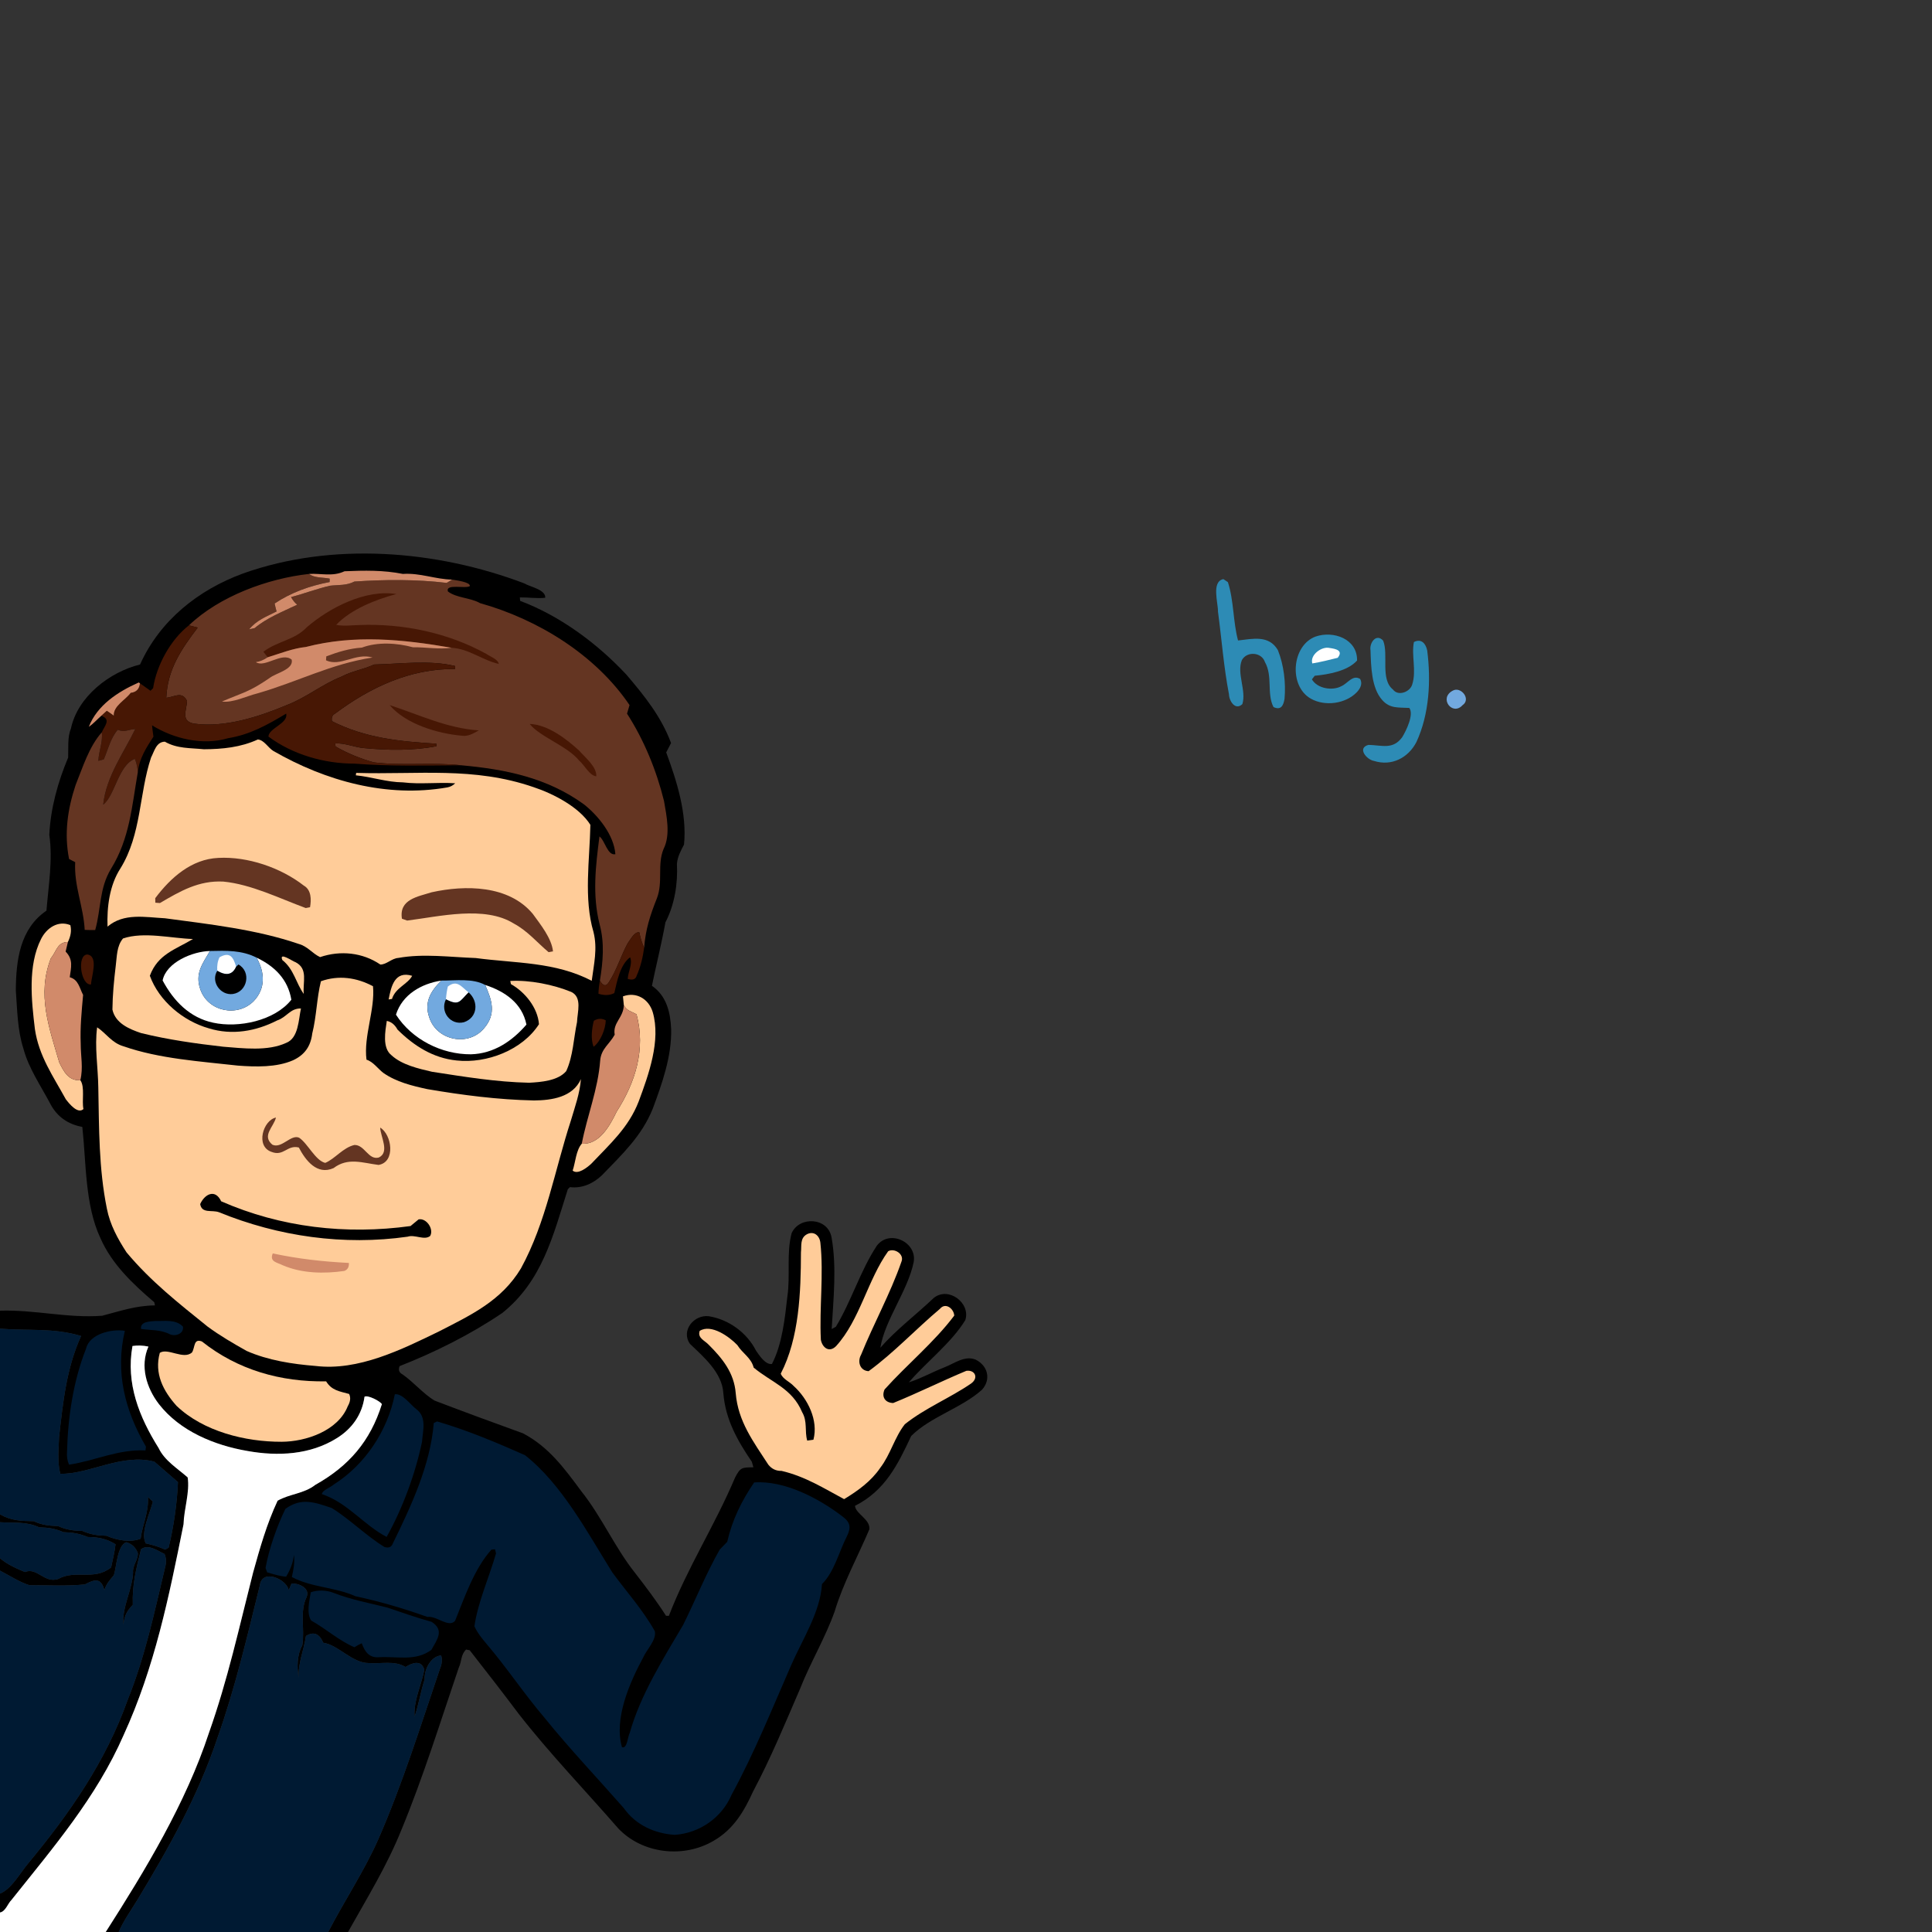 <?xml version="1.0" encoding="utf-8"?>
<!-- Generator: Adobe Illustrator 16.0.0, SVG Export Plug-In . SVG Version: 6.00 Build 0)  -->
<!DOCTYPE svg PUBLIC "-//W3C//DTD SVG 1.1//EN" "http://www.w3.org/Graphics/SVG/1.1/DTD/svg11.dtd">
<svg version="1.1" id="Layer_1" xmlns="http://www.w3.org/2000/svg" xmlns:xlink="http://www.w3.org/1999/xlink" x="0px" y="0px"
	 width="398px" height="398px" viewBox="0 0 398 398" enable-background="new 0 0 398 398" xml:space="preserve">
<rect x="0" y="0" width="398" height="398" fill="#333333" stroke="none"/>
<path d="M107.95,120.16c1.21,0.73,4.5,1.3,4.37,2.98c-1.73,0.19-3.49-0.1-5.23-0.07l0.06,0.71c8.27,3.12,15.87,8.76,21.89,15.2
	c3.72,4.36,7.18,8.66,9.2,14.09c-0.34,0.64-0.67,1.29-1,1.93c2.19,5.9,4.31,12.65,3.67,18.99c-0.67,1.29-1.35,2.49-1.46,3.99
	c0.21,4.04-0.48,8.4-2.37,12.03c-0.88,4.8-1.99,9.15-2.78,13.07c3.01,2.08,3.81,5.46,3.96,8.92c0.13,5.62-1.86,11.2-3.8,16.42
	c-2.27,5.62-6.32,9.4-10.42,13.65c-1.77,1.72-4.12,2.8-6.63,2.479l-0.44,0.44c-3.04,9.59-5.26,18.869-13.48,25.48
	c-6.55,4.439-13.83,8.069-21.17,10.959c-0.31,0.76-0.11,1.33,0.6,1.7c2.32,1.62,4.19,3.92,6.58,5.39
	c6.05,2.311,12.19,4.57,18.23,6.75c5.33,2.801,8.53,7.221,12.03,11.94c4.2,5.271,6.91,11.61,11.09,16.851
	c2.21,2.859,4.41,5.76,6.35,8.799l0.59,0.011c3.85-9.99,9.47-18.63,13.63-28.47c1.11-2.141,1.39-2.09,3.78-2.131l-0.32-1.14
	c-2.98-4.38-5.44-8.729-5.87-14.14c-0.25-4.2-4.03-7.43-6.86-10.131c-1.95-2.709,0.8-6.08,3.86-5.709c4.1,0.66,7.83,3.359,9.72,7.07
	c0.68,0.989,1.94,2.959,3.29,2.77c2.13-4.08,2.68-9.48,3.19-13.98c0.62-4.18-0.23-8.9,0.87-12.97c1.6-3.569,7.53-3.271,8.23,0.92
	c1.08,6.12,0.37,12.649,0.02,18.83l0.86-0.47c3.2-5.28,5.03-11.521,8.43-16.68c2.58-3.471,8.35-0.761,7.6,3.369
	c-1.21,5.9-5.93,11.881-6.87,17.641c3.26-3.74,7.41-6.83,11.01-10.271c3.05-2.44,7.65,1.08,6.49,4.58
	c-2.88,4.71-8.08,8.67-11.62,12.81c2.47-0.77,4.88-2.14,7.32-3.09c2.04-0.779,4.15-2.5,6.431-1.59c2.479,1.221,3.25,4.02,1.33,6.189
	c-4.181,3.781-10.641,5.58-14.601,9.541c-2.78,5.959-5.41,11.279-11.58,14.39c0.13,1.66,3.14,2.729,2.97,4.819
	c-2.39,5.621-5.4,11.091-7.16,16.941c-1.98,5.539-4.99,10.51-7.14,15.959c-3.06,7.09-6.04,14.32-9.66,21.12
	c-1.88,4.14-4.04,7.79-8.09,10.14c-6.2,3.681-14.7,2.74-19.7-2.539c-6.77-7.791-14.16-15.45-20.5-23.59
	c-3.32-4.42-6.68-8.75-10.09-13.101l-0.75-0.14c-1.12,1.09-0.87,2.4-1.5,3.72c-3.78,11.101-7.31,22.51-11.79,33.351
	C79.73,384.359,75.6,391.02,71.69,398h-4.08c3.3-6.391,7.35-12.42,10.29-19.04c4.98-11.34,8.76-23.51,12.74-35.22
	c0.41-0.961,0.49-1.86,0.24-2.7c-2.1,0.11-3.54,2.92-3.39,4.899c-0.84,2.541-1.21,5.131-2.08,7.681c-0.26-3.2,1.41-6.53,2-9.63
	c-0.61-2.141-2.48-1.45-3.88-0.58c-2.23-1.391-4.97-0.62-7.55-0.811c-3.42,0.021-6.32-3.76-9.38-4.18
	c-0.74-1.689-1.82-2.48-3.57-1.4c-0.44,3.03-1.66,5.51-1.49,8.631c-0.39-2.09-0.37-4.75,0.73-6.68c0.57-3.49-0.6-6.91,0.9-9.99
	c0.75-1.84-1.67-2.86-3.1-2.771c-0.2,0.46-0.4,0.92-0.6,1.39c-0.33-2.24-5.47-4.56-5.94-1.01c-2.58,10.43-5.09,21.16-8.71,31.36
	c-3.99,11.95-9.99,22.649-16.48,33.38c-1.34,2.21-2.85,4.279-3.89,6.67h-2.67c8.16-12.75,16.51-26.57,21.25-40.99
	c3.9-11,6.24-21.8,9.1-33.02c1.4-5.051,2.82-10.061,5.06-14.84c2.48-1.42,5.41-1.42,7.78-3.271c6.93-3.899,11.31-8.989,13.7-16.62
	c-0.39-0.65-2.94-1.939-3.58-1.529c-0.49,3.67-2.58,6.609-5.71,8.539c-5.47,3.44-12.16,3.76-18.38,2.641
	c-6.8-1.16-13.93-4.08-18.27-9.67c-2.56-3.33-3.93-7.82-2.15-11.84c-1.13-0.24-2.22-0.28-3.29-0.121
	c-1.39,7.711,1.37,14.611,5.39,21.031c1.24,2.6,3.85,4.16,5.98,6.039c0.48,2.98-0.77,6.561-0.85,9.65
	c-3.01,14.96-5.94,29.46-12.35,43.45c-5.58,12.78-14.47,23.12-23.09,33.94c-0.79,0.779-1.22,2.379-2.37,2.59v-3.891
	c2.42-0.98,4.13-4.26,5.81-6.23c8.52-10.289,15.98-20.979,20.49-33.68c3.58-8.869,5.47-17.9,7.68-27.17
	c0.31-1.07,0.28-2.029-0.08-2.88c-1.43-0.649-3.35-2.12-4.85-0.97c-0.98,3.98-1.84,7.24-1.69,11.439c-1.3,1.381-1.68,2.19-1.95,4.08
	c-0.31-3.59,1.83-7.13,2-10.699c-0.13-1.541,1.01-2.521,0.99-4c-0.43-1.19-1.23-1.951-2.4-2.271c-1.86,0.72-1.98,5.04-2.54,6.8
	c-0.86,1-1.57,1.79-1.96,3.08c-0.68-2.609-1.99-2.27-4.01-1.189c-3.71,0.379-7.68,0.16-11.44,0.16c-2.1-0.66-4.08-1.99-6.05-3V321
	c1.47,1.279,3.35,2.1,5.13,2.84c2.54-1.029,3.98,2.381,6.85,1.439c3.56-2.01,7.37,0.441,10.91-2.389c0.34-1.57,0.73-3.16,0.91-4.761
	c-1.88-1.18-3.55-1.46-5.74-1.5c-1.72-0.729-3.13-0.94-5-1c-1.73-0.75-3.12-0.95-5-0.989C5.44,313.38,2.81,313.79,0,313.58v-1.62
	c2.31,1.319,4.34,1.37,6.94,1.41c1.7,0.79,3.13,0.95,5,1c1.73,0.771,3.11,0.97,5,1c1.73,0.75,3.11,0.96,5,1
	c2.04,0.92,4.92,1.46,7.03,0.61c0.4-3.051,1.73-5.5,1.49-8.61c0.35,0.31,0.69,0.64,1.03,0.97c-0.57,2.36-2.61,6.41-1.47,8.6
	c1.41,0.311,2.7,0.69,4.01,1.281l0.71-0.4c1.04-4.271,1.74-9.15,1.92-13.5c-1.61-1.41-3.24-2.791-4.85-4.2
	c-6.63-1.81-13.53,2.649-19.4,2.479c-0.61-2.43-0.33-5.119-0.24-7.6c0.82-7.2,1.51-14.1,4.53-20.779
	C11,273.49,5.77,274.189,0,273.71V270c7.21-0.221,13.88,1.59,21.04,1.05c3.73-0.97,6.97-2.1,10.88-2.13l-0.14-0.65
	c-4.36-3.72-8.7-7.81-11.05-13.119c-3.26-6.871-2.96-15.65-3.77-23c-2.88-0.53-5.1-2.021-6.51-4.601
	c-1.99-3.79-4.57-7.489-5.63-11.55c-1.23-3.76-1.27-8.05-1.56-12c0.05-6.16,0.82-12.65,6.31-16.4c0.42-5.16,1.33-10.47,0.59-15.6
	c0.24-5.43,1.77-10.93,3.88-15.94c0.08-1.92-0.18-4.18,0.57-5.96c1.38-6.59,7.97-11.67,14.24-13.21
	c4.1-9.09,11.98-15.36,21.21-18.75C68.48,111.57,89.95,113.34,107.95,120.16z"/>
<path fill="#643522" d="M63.68,118.23c1.08,0.88,2.91,0.69,4.23,0.97l-0.01,0.7c-4.05,0.77-7.88,2.12-11.33,4.42
	c0.12,0.55,0.25,1.1,0.4,1.64c-2.09,1.06-4.12,1.79-5.65,3.69l1.14-0.26c2.53-2.12,5.8-3.39,8.76-4.82
	c-0.51-0.42-0.93-0.95-1.26-1.56c2.7-0.73,5.32-1.72,8.03-2.35c1.76-0.2,3.41-0.01,5.02-0.86c6.31-0.42,12.71-0.47,19.01,0.28
	l1.12-0.68c0.77,0.14,3.82,0.51,3.65,1.34c-0.92,0.6-5.05-0.57-4.52,1.1c1.79,1.37,4.58,1.25,6.63,2.41
	c11.91,3.34,23.78,10.64,30.79,21c-0.18,0.58-0.35,1.17-0.52,1.76c3.52,5.47,6.06,11.68,7.62,18c0.53,3.08,1.38,6.97-0.09,9.88
	c-1.35,3.23-0.07,6.81-1.38,10.17c-1.37,3.45-2.35,6.42-2.62,10.18c-0.47-1-0.79-2.05-0.99-3.16c-1.02-0.22-1.85,1.53-2.39,2.21
	c-1.4,2.57-2.3,5.649-3.92,8.09c-0.56,0.88-1.16,0.761-1.82-0.36c0.64-3.899,0.99-7.75-0.06-11.62c-1.53-6.04-0.81-12.02-0.03-18.09
	c1.16,0.86,1.64,3.99,3.28,3.66c-0.29-3.92-3.47-7.88-6.46-10.26c-7.55-5.49-16.16-7.24-25.28-8.06c-5.95-0.67-12.04,0.14-18.01-0.6
	c-2.73-0.75-5.43-1.85-7.89-3.27l-0.09-0.63c1.97-0.14,3.97,0.8,5.96,0.96c4.91,0.47,10.02,0.56,14.89-0.38v-0.53
	c-7.5-0.44-14.69-1.17-21.51-4.64c-0.13-0.74,0.07-1.25,0.61-1.53c7.31-5.46,15.5-9.31,24.76-9.22v-0.61
	c-5.28-1.28-11.27-0.43-16.68-0.31c-2.18,1.02-4.56,1.34-6.71,2.49c-4,1.57-7.27,4.34-11.29,5.87c-5.77,2.42-12.78,4.69-19.08,3.82
	c-2.83-0.52-1.55-2.7-1.46-4.67c-1.04-2.11-2.57-0.82-4.28-0.65c0.27-5.87,3.07-9.97,6.48-14.46l-1.81-0.47
	C45.23,122.81,55.15,119.17,63.68,118.23z"/>
<path fill="#D18A6A" d="M63.68,118.23c2.59-0.14,4.86,0.6,7.29-0.55c4.05-0.17,8.04-0.25,12.02,0.55c3.58-0.24,6.65,1.1,10.15,1.17
	l-1.12,0.68c-6.3-0.75-12.7-0.7-19.01-0.28c-1.61,0.85-3.26,0.66-5.02,0.86c-2.71,0.63-5.33,1.62-8.03,2.35
	c0.33,0.61,0.75,1.14,1.26,1.56c-2.96,1.43-6.23,2.7-8.76,4.82l-1.14,0.26c1.53-1.9,3.56-2.63,5.65-3.69
	c-0.15-0.54-0.28-1.09-0.4-1.64c3.45-2.3,7.28-3.65,11.33-4.42l0.01-0.7C66.59,118.92,64.76,119.11,63.68,118.23z"/>
<path fill="#2D8BB5" d="M252.02,119.3l0.931,0.62c1.239,3.81,1.05,8.15,2.09,12.02c3.05-0.34,6.33-1.17,8.2,1.97
	c1.24,3.08,1.67,6.75,1.38,10.04c-0.22,1.34-0.7,2.44-2.271,1.71c-1.439-2.77-0.119-6.36-1.77-9.28c-0.7-2.08-3.74-2.26-4.75-0.39
	c-1.109,2.72,0.97,6.29,0.1,9.06c-1.459,1.39-2.729-0.65-2.76-2.04c-1.08-5.61-1.5-11.35-2.26-17
	C250.95,124.19,249.51,119.81,252.02,119.3z"/>
<path fill="#471704" d="M81.66,122.38c-4.16,1.08-9.38,3.14-12.4,6.34c1.52,0.32,3.19,0.07,4.74,0.04
	c8.98-0.36,18.31,1.59,26.2,5.95c0.72,0.53,2.4,1.08,2.54,2.06c-3.35-0.76-6.1-3.11-9.73-3.33c-10.05-1.74-20.02-2.75-30-0.16
	c-2.68,0.28-5.29,1.34-7.85,2.12l-0.9-1.13c2.88-2.22,6.37-2.35,8.94-5.05C67.91,125.15,75.35,121.35,81.66,122.38z"/>
<path fill="#471704" d="M38.92,128.82l1.81,0.47c-3.41,4.49-6.21,8.59-6.48,14.46c1.71-0.17,3.24-1.46,4.28,0.65
	c-0.09,1.97-1.37,4.15,1.46,4.67c6.3,0.87,13.31-1.4,19.08-3.82c4.02-1.53,7.29-4.3,11.29-5.87c2.15-1.15,4.53-1.47,6.71-2.49
	c5.41-0.12,11.4-0.97,16.68,0.31v0.61c-9.26-0.09-17.45,3.76-24.76,9.22c-0.54,0.28-0.74,0.79-0.61,1.53
	c6.82,3.47,14.01,4.2,21.51,4.64v0.53c-4.87,0.94-9.98,0.85-14.89,0.38c-1.99-0.16-3.99-1.1-5.96-0.96l0.09,0.63
	c2.46,1.42,5.16,2.52,7.89,3.27c5.97,0.74,12.06-0.07,18.01,0.6c-7.33,0.05-14.71,0.24-22.02-0.34c-6.18,0.01-12.73-1.86-17.71-5.57
	c0.04-1.74,4.13-2.7,3.65-4.73c-3.82,2.29-7.46,4.34-11.95,5.06c-5.2,1.55-11.16,0.15-15.68-2.65c0.08,0.78,0.17,1.55,0.29,2.33
	c-1.52,2.36-2.89,4.44-3.22,7.33c-0.06-0.98-0.26-1.9-0.61-2.76c-3.43,1.32-4.1,7.61-6.52,9.43c0.62-5.85,4.33-10.81,6.61-15.57
	c-1.41,0.07-2.17,0.76-3.62,0.15c-1.53,1.83-1.97,4.01-2.87,6.1l-1.11,0.3c0.06-2.01,0.95-3.81,0.7-5.87c0.54-1.3,2-2.65-0.1-3.41
	l1.13-1.03c0.49,0.32,0.97,0.65,1.44,1.01c-0.08-2.02,2.35-3.17,3.49-4.7c1.15-0.13,1.79-0.79,1.9-1.97
	c0.72,0.52,1.44,1.03,2.17,1.54l0.54-0.52C32.24,137.07,35.14,131.76,38.92,128.82z"/>
<path fill="#2D8BB5" d="M271.029,131.13c3.691-1.27,8.621,0.5,8.531,4.94c-1.94,2.18-5.931,2.87-8.721,3.14l-0.58,0.74
	c1.11,1.92,4.24,2.4,6.061,1.41c1.34-0.58,2.33-2.43,3.869-1.5c0.461,0.84,0.24,1.74-0.649,2.71c-2.34,2.44-6.601,3-9.5,1.36
	C265.42,141.32,266.09,132.94,271.029,131.13z"/>
<path fill="#D18A6A" d="M93.01,133.44c-2.62,0.38-5.29-0.14-7.95-0.1c-3.29-0.89-7.26-1.15-10.51,0.07c-2.58,0.17-4.93,0.9-7.33,1.8
	l-0.06,0.81c2.92,1.43,6.11-1.62,9.59-0.57c-8.69,1.35-15.29,4.96-23.72,7.39c-2.25,0.56-5.05,1.98-7.31,1.68
	c4.44-1.91,5.55-1.92,9.82-4.85c1.27-1.03,5-1.73,4.55-3.78c-2.01-1.67-5.55,1.77-7.38,0.51c0.78-0.1,1.6-0.43,2.45-1
	c2.56-0.78,5.17-1.84,7.85-2.12C72.99,130.69,82.96,131.7,93.01,133.44z"/>
<path fill="#2D8BB5" d="M284.93,131.97c1.17,2.84-0.64,7.96,2.03,10.08c1.08,1.45,3.55,0.49,3.97-1.07c0.9-2.8-0.209-5.98,0.34-8.72
	c1.541-0.77,2.44,0.31,2.74,1.74c0.801,6.19,0.44,13.14-2.23,18.88c-1.689,3.26-5.129,5.02-8.739,3.87
	c-1.511-0.25-3.53-2.68-1.12-3.3c2.77,0.06,5.01,1.04,6.93-1.57c0.851-1.38,2.461-4.7,1.471-6.04c-2.17-0.13-3.99,0.18-5.561-1.61
	c-2.27-2.49-2.32-7.05-2.43-10.25C282.061,132.47,283.49,130.39,284.93,131.97z"/>
<path fill="#FFFFFF" d="M273.93,133.49c1.2,0.17,2.87,0.49,1.641,2.02c-1.73,0.43-3.471,0.87-5.23,1.16
	C269.811,134.91,272.29,133.08,273.93,133.49z"/>
<path fill="#D18A6A" d="M28.48,140.64l0.1-0.05l0.25,0.17c-0.11,1.18-0.75,1.84-1.9,1.97c-1.14,1.53-3.57,2.68-3.49,4.7
	c-0.47-0.36-0.95-0.69-1.44-1.01l-1.13,1.03c-0.86,0.74-1.62,1.64-2.57,2.27C20.02,145.28,24.28,142.51,28.48,140.64z"/>
<path fill="#72A9DF" d="M299.27,142.28c1.65-0.95,3.871,1.73,2.01,3C299.2,147.56,296.33,143.82,299.27,142.28z"/>
<path fill="#471704" d="M80.28,145.26c6.08,1.97,11.8,4.78,18.37,5.2c-1.16,0.63-2.22,1.32-3.59,1.09
	C90.11,151.11,83.54,149.14,80.28,145.26z"/>
<path fill="#471704" d="M109.12,149.13c3.73,0.15,7.55,3.07,10.22,5.53c1.19,1.38,3.62,3.3,3.5,5.26c-1.39-0.11-2.46-2.36-3.53-3.23
	C116.93,153.71,111.12,151.74,109.12,149.13z"/>
<path fill="#643522" d="M24.25,150.33c1.45,0.61,2.21-0.08,3.62-0.15c-2.28,4.76-5.99,9.72-6.61,15.57
	c2.42-1.82,3.09-8.11,6.52-9.43c0.35,0.86,0.55,1.78,0.61,2.76c-1.23,7.05-1.66,13.62-5.51,19.88c-2.47,4.08-2.03,8.23-3.27,12.63
	c-0.72,0.02-1.44,0-2.16-0.03c-0.25-4.78-2.23-9.08-1.96-13.95l-1.26-0.65c-1.04-5.22-0.31-10.27,1.35-15.26
	c1.47-3.63,2.76-7.89,5.39-10.84c0.25,2.06-0.64,3.86-0.7,5.87l1.11-0.3C22.28,154.34,22.72,152.16,24.25,150.33z"/>
<path fill="#FFCC99" d="M33.96,152.79c2.55,1.46,5.2,1.27,8.04,1.56c3.85-0.02,7.57-0.39,11.11-2.01c1.3,0.09,2.1,1.69,3.2,2.36
	c10.79,6.21,23.39,9.69,35.84,7.51c0.62-0.11,1.16-0.4,1.62-0.85c-3.55-0.25-7.18,0.25-10.77-0.19c-3.33-0.03-6.42-1.13-9.7-1.45
	l0.07-0.5c12.74,0.39,24.2-1.33,36.56,2.94c4.06,1.34,9.42,4.12,11.69,7.76c-0.14,7.2-1.4,15.19,0.64,22.07
	c0.87,3.46,0.08,6.62-0.36,10.06c-7.56-3.93-15.54-3.58-23.91-4.69c-5.23-0.18-10.77-0.96-15.94-0.02c-1.37,0.09-2.43,1.38-3.7,1.36
	c-3.65-2.49-8.25-2.95-12.41-1.53c-1.6-0.75-2.57-2.22-4.39-2.71c-8.75-3-18.4-4.06-27.56-5.29c-4.09-0.21-8.46-1.15-11.84,1.72
	c-0.14-4.02,0.4-8.5,2.65-11.98c4.38-7.08,3.82-15.36,6.32-22.86C31.8,154.76,32.17,152.83,33.96,152.79z"/>
<path fill="#643522" d="M44.99,176.73c6.03-0.32,12.83,2,17.59,5.7c1.57,0.89,1.57,2.9,1.29,4.46l-0.89,0.17
	c-5.38-1.98-11.22-4.89-16.97-5.45c-5.07-0.26-8.87,1.96-13.06,4.42L32,185.96l-0.02-0.93C35.15,180.8,39.45,176.97,44.99,176.73z"
	/>
<path fill="#643522" d="M109.75,188.25c1.58,2.18,3.89,5.03,4.17,7.73l-0.91,0.17c-2.42-2.03-4.31-4.37-7.17-5.9
	c-6-3.75-15.32-1.44-21.96-0.61l-1.08-0.38c-0.64-4,3.26-4.54,6.13-5.45C95.85,182.28,104.8,182.32,109.75,188.25z"/>
<path fill="#FFCC99" d="M14.49,190.58c0.27,1.1,0.1,2.26-0.5,3.47c-2.19,0.04-2.33,1.9-3.52,3.38c-2.89,7.49-0.37,14.19,1.74,21.44
	c0.92,1.87,1.91,3.819,4.34,3.659c0.98,1.371,0.27,4.25,0.64,5.941c-1.17,1.09-2.91-1.08-3.63-2.011
	c-2.63-4.79-5.55-8.899-6.37-14.45c-0.71-5.89-1.5-13.1,1.27-18.57C9.58,191.19,11.95,189.54,14.49,190.58z"/>
<path fill="#471704" d="M131.71,192.08c0.2,1.11,0.52,2.16,0.99,3.16c-0.27,1.95-0.74,3.97-1.55,5.77
	c-0.21,0.74-0.82,0.961-1.83,0.65c0.04-1.45,1.06-3.09,0.48-4.45c-2.05,1.49-2.71,5.04-3.25,7.37c-0.95,0.49-2.04,0.529-3.27,0.13
	c0.03-0.899,0.13-1.79,0.3-2.69c0.66,1.121,1.26,1.24,1.82,0.36c1.62-2.44,2.52-5.52,3.92-8.09
	C129.86,193.61,130.69,191.86,131.71,192.08z"/>
<path fill="#FFCC99" d="M39.76,193.44c-3.59,2.16-7.24,3.1-8.89,7.57c1.88,5.19,6.87,9.34,12.15,10.83
	c4.77,1.48,9.7,0.61,14.08-1.63c1.97-0.649,2.68-2.521,4.9-2.46c-0.51,2.26-0.47,6.1-3.05,7.09c-3.79,1.76-8.88,1.11-12.95,0.79
	c-5.7-0.649-11.35-1.44-16.93-2.81c-2.45-0.82-5.31-2.03-5.91-4.84c0.03-3.01,0.32-5.99,0.68-8.98c0.26-1.95,0.17-4.08,1.5-5.67
	C29.64,191.87,35.32,193.31,39.76,193.44z"/>
<path fill="#D18A6A" d="M13.99,194.05l-0.47,1.98c1.62,1.67,1.12,3.24,0.85,5.281c1.8,0.51,1.97,2.149,2.75,3.649
	c-0.3,3.351-0.63,6.67-0.49,10.04c-0.01,2.6,0.55,4.96-0.08,7.529c-2.43,0.16-3.42-1.789-4.34-3.659
	c-2.11-7.25-4.63-13.95-1.74-21.44C11.66,195.95,11.8,194.09,13.99,194.05z"/>
<path fill="#FFFFFF" d="M43.25,195.91c-1.58,2.68-3.14,4.68-1.96,7.98c1.62,4.51,7.6,5.719,10.96,2.359
	c2.52-2.63,2.3-5.95,0.61-8.97c3.73,1.78,6.45,4.46,7.16,8.67c-3.43,4.329-10.86,5.88-16.12,4.729c-4.85-1.039-8.13-4.47-10.4-8.699
	C34.25,198.23,39.71,195.98,43.25,195.91z"/>
<path fill="#72A9DF" d="M43.25,195.91c3.35-0.08,6.56-0.19,9.61,1.37c1.69,3.02,1.91,6.34-0.61,8.97
	c-3.36,3.359-9.34,2.15-10.96-2.359C40.11,200.59,41.67,198.59,43.25,195.91z"/>
<path fill="#471704" d="M18.02,196.63c2.36,0.4,0.78,4.57,0.73,6.17C16.64,203.061,15.76,196.64,18.02,196.63z"/>
<path fill="#FFFFFF" d="M45.22,197.21c2.13-1.23,2.85-0.03,3.42,1.93c-0.73,1.66-2.02,1.94-3.88,0.84
	C44.68,198.94,44.83,198.02,45.22,197.21z"/>
<path fill="#FFCC99" d="M60.85,198.2c2.7,1.36,1.48,4.13,1.73,6.56c-1.62-2.23-2-5.07-4.42-6.99
	C57.4,195.96,60.38,198.11,60.85,198.2z"/>
<path d="M48.64,199.14l0.48-0.45c2.7,1.5,1.85,5.65-1.16,6.08c-2.56,0.34-4.61-2.569-3.2-4.789
	C46.62,201.08,47.91,200.8,48.64,199.14z"/>
<path fill="#FFCC99" d="M84.91,201.02c-0.9,1.73-3.44,2.431-4.16,4.771l-0.69,0.101C80.58,203.16,81.32,199.93,84.91,201.02z"/>
<path fill="#FFCC99" d="M66.11,202.141c3.64-1.301,7.37-0.771,10.73,1.029c0.46,4.77-1.97,10.311-1.34,15.13
	c1.38,0.41,2.34,1.87,3.48,2.729c2.66,1.861,5.9,2.65,9.02,3.33c7.33,1.25,14.55,2.181,22,2.341c3.67-0.03,7.99-0.66,9.67-4.4
	c-0.2,2.88-1.27,5.851-2.09,8.62c-3.31,10.16-5.08,20.891-10.26,30.37c-4.02,6.67-10.22,9.569-16.89,12.989
	c-7.72,3.75-16.63,8.181-25.44,7.111c-4.76-0.381-9.77-1.15-14.18-3.091c-2.76-1.55-5.51-3.149-8.06-5.03
	c-6-4.84-11.69-9.299-16.68-15.27c-1.82-2.8-3.4-5.689-4.05-9c-1.69-8.35-1.6-16.55-1.77-25c-0.05-4.061-0.79-8.359-0.24-12.37
	c1.88,1.24,2.99,3.2,5.43,3.91c7.41,2.58,15.8,3.101,23.57,3.979c3.64,0.271,7.95,0.4,11.36-1.1c2.39-1.1,3.64-2.9,3.95-5.5
	C65.21,209.391,65.25,205.59,66.11,202.141z"/>
<path fill="#FFFFFF" d="M90.94,202c-2.2,2.12-3.61,4.46-2.51,7.6c1.54,4.791,8.14,6.101,11.34,2.17c2.48-2.92,1.58-5.74,0.17-8.869
	c4.07,1.32,7.62,3.75,8.51,8.17c-2.97,3.439-6.77,6-11.45,6.119c-6.02,0.041-12.16-3.06-15.43-8.17
	C82.88,204.88,86.8,202.63,90.94,202z"/>
<path fill="#72A9DF" d="M90.94,202c2.89,0.029,6.4-0.52,9,0.9c1.41,3.129,2.31,5.949-0.17,8.869c-3.2,3.931-9.8,2.621-11.34-2.17
	C87.33,206.46,88.74,204.12,90.94,202z"/>
<path fill="#FFCC99" d="M105.12,202.08c3.97-0.221,8.82,0.73,12.56,2.26c2.32,1.11,1.25,4.18,1.19,6.21
	c-0.7,3.3-0.8,7.04-2.23,10.11c-1.7,2-5.21,2.26-7.64,2.39c-6.78-0.149-13.33-1.229-20-2.26c-2.8-0.649-6.21-1.42-8.36-3.41
	c-1.94-1.51-1.27-4.979-0.96-7.069c0.91,0.17,1.65,0.77,2.21,1.789c3.38,3.351,7.33,5.871,12.16,6.36
	c6.21,0.69,13.58-2.149,16.98-7.47c-0.26-3.41-2.88-6.631-5.78-8.26L105.12,202.08z"/>
<path fill="#FFFFFF" d="M92.26,203.23c1.93-1.51,2.83,0.129,4.27,1.199c-1.86,1.84-1.92,2.85-4.66,1.43
	C91.93,204.96,92.05,204.09,92.26,203.23z"/>
<path d="M96.53,204.43c2.13,1.86,1.88,5.2-0.95,6.15c-2.77,0.71-4.99-2.16-3.71-4.721C94.61,207.279,94.67,206.27,96.53,204.43z"/>
<path fill="#FFCC99" d="M128.33,205.26c2.72-1.029,5.31,0.53,6.13,3.221c1.72,5.84-0.84,12.92-2.89,18.43
	c-2.08,5.39-5.94,8.779-9.8,12.859c-0.86,0.771-2.74,2.28-3.8,1.381c0.59-1.74,0.68-4.17,1.88-5.551c3.64,0.271,5.84-3.81,7.18-6.59
	c3.88-6.06,6.02-12.89,4.1-20.05c-1.03-0.601-2.06-0.729-2.62-1.91L128.33,205.26z"/>
<path fill="#D18A6A" d="M128.51,207.05c0.56,1.181,1.59,1.31,2.62,1.91c1.92,7.16-0.22,13.99-4.1,20.05
	c-1.34,2.78-3.54,6.86-7.18,6.59c1.1-5.74,3.35-11.18,3.79-17.119c0.19-2.44,1.94-3.391,2.99-5.33
	C126.2,210.63,128.44,209.7,128.51,207.05z"/>
<path fill="#471704" d="M122.33,210.279c0.84-0.5,1.66-0.529,2.46-0.079c-0.04,1.76-1.07,4.39-2.52,5.44
	C121.67,214,121.91,211.939,122.33,210.279z"/>
<path fill="#643522" d="M56.85,230.221c-0.46,1.93-2.98,3.729-0.74,5.59c1.91,0.89,3.8-2.19,5.51-1.44
	c1.77,1.17,3.35,4.71,5.38,5.19c2.01-0.84,3.65-3.141,6-3.69c2.13-0.07,2.87,3.17,5.04,2.58c2.3-1.101,0.34-4.28,0.28-6.16
	c2.4,1.42,3.24,7.09-0.33,7.69c-3.31-0.41-6.29-1.61-9.27,0.649c-3.4,1.53-5.77-1.58-7.16-4.239c-2.38-0.601-3.11,1.879-5.6,0.909
	C52.55,236.17,54.21,230.74,56.85,230.221z"/>
<path d="M45.56,247.471c12.29,5.389,25.73,6.93,39.01,5.1c0.55-0.461,1.11-0.92,1.66-1.37c1.6-0.33,3.19,1.97,2.39,3.409
	c-1.19,0.98-3.16-0.35-4.63,0.15c-13.16,1.881-26.61-0.029-38.89-5.039c-1.43-0.531-3.54,0.34-3.86-1.681
	C42.19,245.95,44.35,244.87,45.56,247.471z"/>
<path fill="#FFCC99" d="M166.23,254.26c1.43-0.74,2.61,0.29,2.77,1.74c0.71,6.609-0.23,13.33,0.1,19.99c0.3,1.64,1.73,2.75,3.15,1.3
	c4.88-5.36,6.49-13.649,10.71-19.521c1.25-0.74,3.4,0.58,2.74,2.15c-2.28,6.561-5.71,12.73-8.32,19.18
	c-0.8,1.4-0.23,3.28,1.56,3.371c5.22-3.811,9.73-8.671,14.69-12.841c1.14-1.399,2.86-0.05,2.95,1.39
	c-4.16,5.53-9.72,10.061-14.35,15.211c-0.68,1.52,0.09,2.75,1.77,2.799c5.07-2.059,10-4.52,15.06-6.629
	c1.77-0.26,2.629,1.439,0.98,2.619c-4.36,2.99-9.49,5.061-13.64,8.381c-2.1,2.66-2.96,6.24-5.05,8.959
	c-1.87,2.771-4.64,4.771-7.46,6.471c-4.1-2.189-8-4.68-12.89-5.82c-1.12,0.03-2.03-0.41-2.73-1.289
	c-3.07-4.74-6.23-8.881-6.71-14.73c-0.33-4.17-2.72-7.131-5.56-9.961c-0.83-0.899-2.36-1.379-1.86-2.859
	c2.36-1.51,6.11,1.2,7.75,2.92c1.11,1.77,2.84,2.58,3.37,4.641c3.69,3.08,7.9,4.24,9.99,9.189c1.13,1.93,0.48,3.87,1.04,5.85
	l1.28-0.18c1.05-3.97-1.14-8.43-4.07-11.07c-0.81-0.89-2.23-1.399-2.66-2.539c3.82-7.371,4.14-16.851,4.16-24.98
	C165.15,256.59,164.77,255.061,166.23,254.26z"/>
<path fill="#D18A6A" d="M56.19,258.21c5.23,1.12,10.34,1.69,15.68,1.96c0.06,0.83-0.25,1.38-0.93,1.65
	c-4.17,0.6-8.75,0.529-12.69-1.17C57.11,260.07,55.45,259.939,56.19,258.21z"/>
<path fill="#001A33" d="M31.99,272.13c1.96,0.05,4.2-0.399,5.7,1.16c0.22,1.45-1.49,2.06-2.64,1.601
	c-1.97-1.021-3.87-0.811-5.99-1.121C28.82,272.21,30.97,272.221,31.99,272.13z"/>
<path fill="#001A33" d="M0,273.71c5.77,0.479,11-0.22,16.7,1.511C13.68,281.9,12.99,288.8,12.17,296c-0.09,2.48-0.37,5.17,0.24,7.6
	c5.87,0.17,12.77-4.289,19.4-2.479c1.61,1.409,3.24,2.79,4.85,4.2c-0.18,4.35-0.88,9.229-1.92,13.5l-0.71,0.4
	c-1.31-0.591-2.6-0.971-4.01-1.281c-1.14-2.189,0.9-6.239,1.47-8.6c-0.34-0.33-0.68-0.66-1.03-0.97c0.24,3.11-1.09,5.56-1.49,8.61
	c-2.11,0.85-4.99,0.31-7.03-0.61c-1.89-0.04-3.27-0.25-5-1c-1.89-0.03-3.27-0.229-5-1c-1.87-0.05-3.3-0.21-5-1
	c-2.6-0.04-4.63-0.091-6.94-1.41V273.71z"/>
<path fill="#001A33" d="M25.72,274.16c-2.03,8.529,0.04,16.449,4.35,23.859l-0.1,0.78c-5.6-0.29-10.35,2.12-15.75,2.931
	c-0.36-0.82-0.5-1.721-0.41-2.73c0.18-7.061,1.3-14.561,3.91-21.15C18.43,274.73,23.09,273.71,25.72,274.16z"/>
<path fill="#FFCC99" d="M41.6,276.35c7.36,5.86,16.25,8.371,25.58,8.211c1.17,1.899,2.77,2.049,4.74,2.6
	c0.36,0.73,0.27,1.58-0.28,2.529c-2,5.051-8.61,7.311-13.64,7.32c-7.46,0.02-16.09-2.119-21.62-7.39
	c-2.76-3.08-4.63-6.66-3.46-10.931c1.64-1.09,4.91,1.5,6.64-0.09C40.21,277.529,39.85,275.67,41.6,276.35z"/>
<path fill="#FFFFFF" d="M27.29,277.279c1.07-0.159,2.16-0.119,3.29,0.121c-1.78,4.02-0.41,8.51,2.15,11.84
	c4.34,5.59,11.47,8.51,18.27,9.67c6.22,1.119,12.91,0.8,18.38-2.641c3.13-1.93,5.22-4.869,5.71-8.539
	c0.64-0.41,3.19,0.879,3.58,1.529c-2.39,7.631-6.77,12.721-13.7,16.62c-2.37,1.851-5.3,1.851-7.78,3.271
	c-2.24,4.779-3.66,9.789-5.06,14.84c-2.86,11.22-5.2,22.02-9.1,33.02c-4.74,14.42-13.09,28.24-21.25,40.99H0v-4.02
	c1.15-0.211,1.58-1.811,2.37-2.59c8.62-10.82,17.51-21.16,23.09-33.94c6.41-13.99,9.34-28.49,12.35-43.45
	c0.08-3.09,1.33-6.67,0.85-9.65c-2.13-1.879-4.74-3.439-5.98-6.039C28.66,291.891,25.9,284.99,27.29,277.279z"/>
<path fill="#001A33" d="M81.34,287.221c1.59-0.191,3.21,2.149,4.4,3.049c2.22,1.641,1.38,4.381,1.2,6.74
	c-1.38,6.61-3.99,13.7-7.29,19.6c-4.68-2.409-8-7.02-13.35-8.819c0.15-0.86,1.85-1.399,2.49-2
	C75.25,301.689,79.85,294.7,81.34,287.221z"/>
<path fill="#001A33" d="M89.36,293.15l0.68-0.33c6.15,1.789,12.25,4.35,18.1,6.949c7.62,5.971,12.95,16.07,18.01,24.17
	c2.87,3.91,6.34,7.771,8.75,12.101c0.38,1.8-1.7,3.79-2.4,5.41c-2.78,5.149-6.07,12.62-4.37,18.47c1.09,0.43,1.18-2.25,1.61-2.97
	c2.2-7.81,6.9-15.261,10.99-22.21c2.54-5.11,4.69-10.53,7.53-15.51c0.51-0.541,1.03-1.07,1.55-1.61c1.02-4.49,2.96-8.45,5.55-12.229
	c6.23-0.461,13.36,3.279,18.22,7.029c1.61,1.189,1.77,2.25,0.9,4.04c-1.65,3.181-2.59,7.34-5.15,9.87
	c-0.34,5.76-4.03,11.4-6.33,16.67c-3.94,9.01-7.59,18.1-12.3,26.75c-2.02,4.73-6.59,7.88-11.7,8.24c-4.15-0.27-8.06-2.04-10.49-5.5
	c-5.44-6.2-11.15-12.2-16.33-18.61c-4.17-4.89-7.74-10.28-11.9-15.17c-0.98-1.16-1.92-2.3-2.55-3.69c0.7-4.92,3.09-10.26,4.45-15
	l-0.2-0.859l-0.74,0.07c-3.55,3.949-5.53,9.83-7.5,14.689c-1.38,1.48-3.76-1.1-5.69-0.82c-4.9-1.75-9.74-3.18-14.81-4.26
	c-4.2-1.9-9.11-1.8-13.12-3.97c0.35-1.521,0.63-2.99,0.43-4.56c-0.19,1.67-0.75,3.08-1.61,4.5c-1.37-0.11-2.59-0.521-3.9-0.891
	l-0.34-0.91c0.71-3.93,2.34-8.58,4.09-12.17c3.28-2.4,6.03-1.369,9.55-0.18c3.82,2.369,7.04,5.699,10.88,8.04
	c0.86,0.25,1.43,0.01,1.7-0.729C84.69,310.26,88.66,301.8,89.36,293.15z"/>
<path fill="#001A33" d="M0,313.58c2.81,0.21,5.44-0.2,8.06,1.061c1.88,0.039,3.27,0.239,5,0.989c1.87,0.06,3.28,0.271,5,1
	c2.19,0.04,3.86,0.32,5.74,1.5c-0.18,1.601-0.57,3.19-0.91,4.761c-3.54,2.83-7.35,0.379-10.91,2.389
	c-2.87,0.941-4.31-2.469-6.85-1.439C3.35,323.1,1.47,322.279,0,321V313.58z"/>
<path fill="#001A33" d="M26,317.71c1.17,0.319,1.97,1.08,2.4,2.271c0.02,1.479-1.12,2.459-0.99,4c-0.17,3.569-2.31,7.109-2,10.699
	c0.27-1.89,0.65-2.699,1.95-4.08c-0.15-4.199,0.71-7.459,1.69-11.439c1.5-1.15,3.42,0.32,4.85,0.97c0.36,0.851,0.39,1.81,0.08,2.88
	c-2.21,9.27-4.1,18.301-7.68,27.17c-4.51,12.7-11.97,23.391-20.49,33.68c-1.68,1.971-3.39,5.25-5.81,6.23v-66.529
	c1.97,1.01,3.95,2.34,6.05,3c3.76,0,7.73,0.219,11.44-0.16c2.02-1.08,3.33-1.42,4.01,1.189c0.39-1.29,1.1-2.08,1.96-3.08
	C24.02,322.75,24.14,318.43,26,317.71z"/>
<path fill="#001A33" d="M59.47,327.6c0.2-0.47,0.4-0.93,0.6-1.39c1.43-0.09,3.85,0.931,3.1,2.771c-1.5,3.08-0.33,6.5-0.9,9.99
	c-1.1,1.93-1.12,4.59-0.73,6.68c-0.17-3.121,1.05-5.601,1.49-8.631c1.75-1.08,2.83-0.289,3.57,1.4c3.06,0.42,5.96,4.2,9.38,4.18
	c2.58,0.19,5.32-0.58,7.55,0.811c1.4-0.87,3.27-1.561,3.88,0.58c-0.59,3.1-2.26,6.43-2,9.63c0.87-2.55,1.24-5.14,2.08-7.681
	c-0.15-1.979,1.29-4.789,3.39-4.899c0.25,0.84,0.17,1.739-0.24,2.7c-3.98,11.71-7.76,23.88-12.74,35.22
	c-2.94,6.62-6.99,12.649-10.29,19.04H24.45c1.04-2.391,2.55-4.46,3.89-6.67c6.49-10.73,12.49-21.43,16.48-33.38
	c3.62-10.2,6.13-20.931,8.71-31.36C54,323.04,59.14,325.359,59.47,327.6z"/>
<path fill="#001A33" d="M64.03,328.01c1.42-0.52,3.32-0.439,4.73,0.141c3.5,1.379,7.36,2.09,11.01,3.01
	c3.03,1.02,6.05,2.1,9.13,2.939c2.73,1.73,1.12,3.69-0.03,5.78c-3.31,2.42-6.9,1.29-10.87,1.521c-2.01,0.129-2.87-1.211-3.48-2.881
	c-0.51,0.23-1.01,0.5-1.51,0.82c-3.19-1.35-5.86-3.811-8.89-5.49C63.09,332.439,63.73,329.65,64.03,328.01z"/>
</svg>

